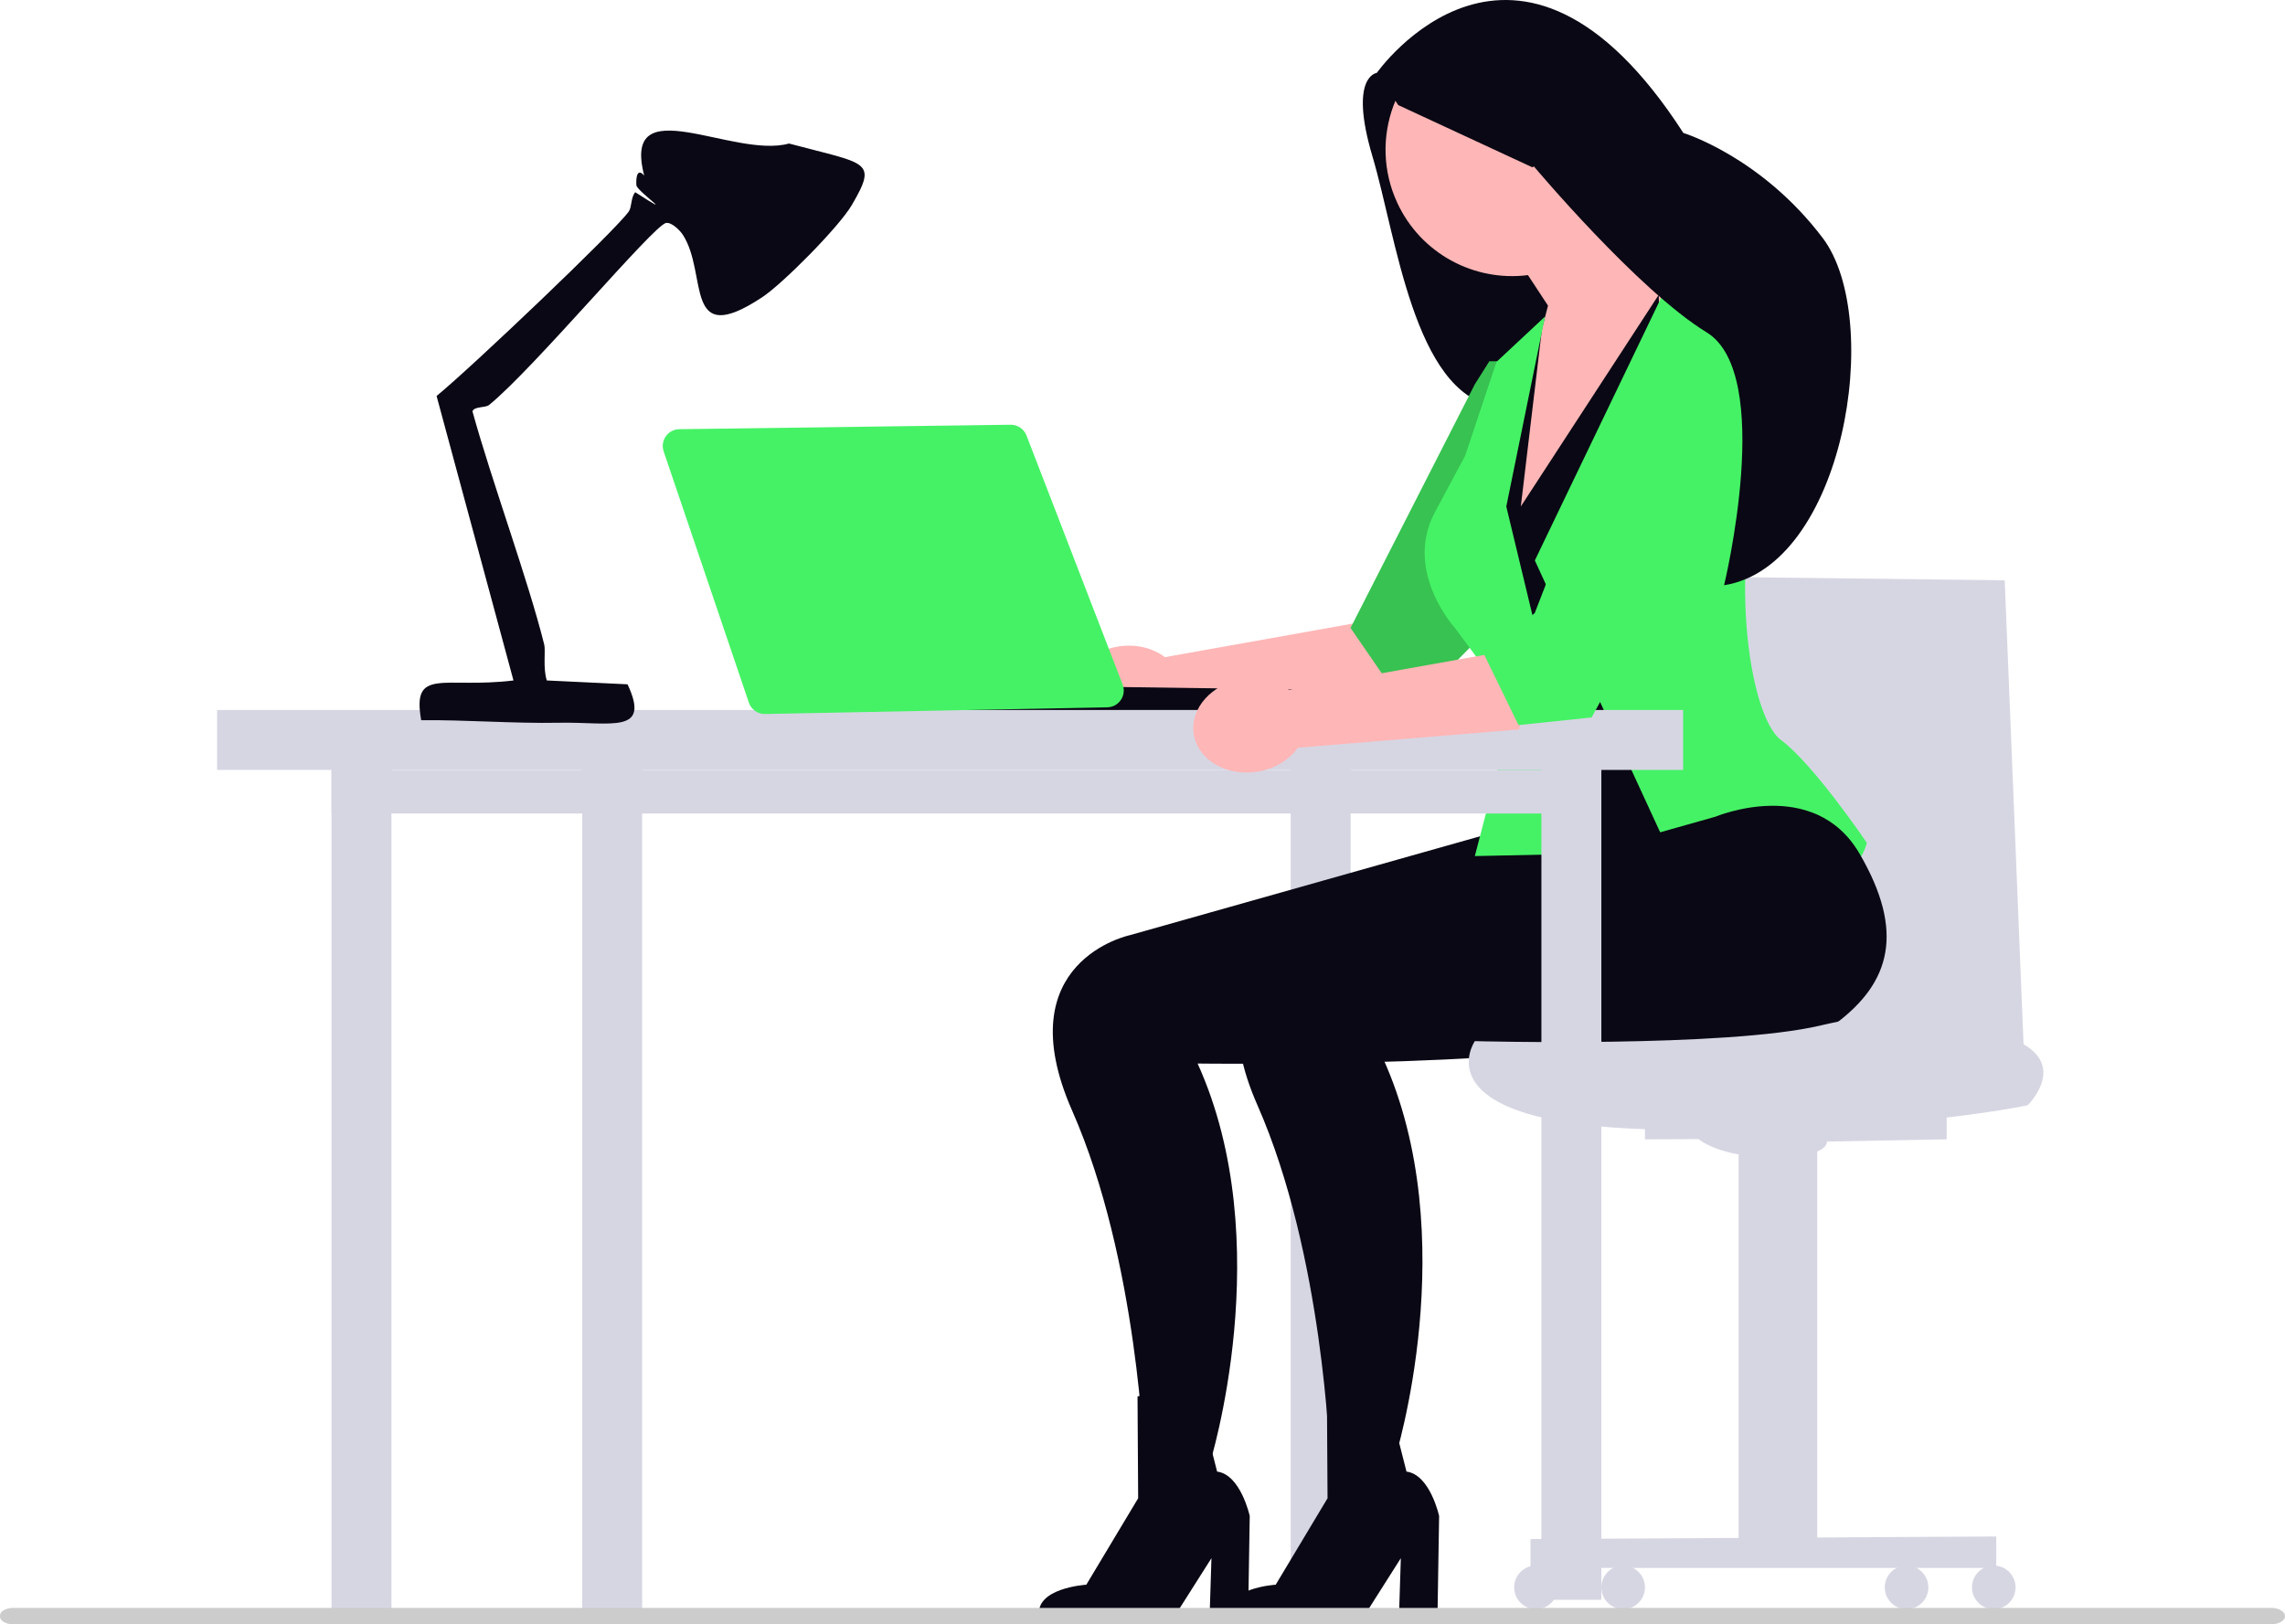 <svg xmlns="http://www.w3.org/2000/svg" width="1025.41" height="728.998" viewBox="0 0 1025.41 728.998" xmlns:xlink="http://www.w3.org/1999/xlink" role="img" artist="Katerina Limpitsouni" source="https://undraw.co/"><path d="M645.741,25.031l-27.9,7.697s-12.69,1.305-1.924,37.52c10.766,36.215,18.61,105.786,54.779,112.176,36.169,6.389,64.998-75.617,64.998-75.617l-89.953-81.775Z" fill="#090814" data-darkreader-inline-fill="" style="--darkreader-inline-fill: #070610;"/><path d="M522.778,294.938l108.955-19.476-5.616,37.257-99.373,8.225c-3.883,5.455-10.483,9.581-18.417,10.791-13.884,2.117-26.559-5.481-28.311-16.971-1.752-11.49,8.083-22.521,21.967-24.638,7.935-1.21,15.465.763,20.796,4.812Z" fill="#ffb6b6" data-darkreader-inline-fill="" style="--darkreader-inline-fill: #5f0000;"/><polygon points="679.218 162.161 668.36 162.161 661.845 172.486 606.078 281.814 631.689 319.065 668.36 281.708 679.218 162.161" fill="#45f265" data-darkreader-inline-fill="" style="--darkreader-inline-fill: currentColor;"/><polygon points="679.218 162.161 668.36 162.161 661.845 172.486 606.078 281.814 631.689 319.065 668.36 281.708 679.218 162.161" opacity=".2"/><path d="M730.061,43.491c-13.085-28.469-46.771-40.94-75.24-27.855-28.469,13.085-40.94,46.771-27.856,75.24,10.612,23.088,34.773,35.651,58.713,32.597l8.998,13.704-27.502,106.065,58.738-58.492,31.343-65.683s-17.399-8.934-30.529-21.991c9.667-15.625,11.582-35.639,3.334-53.584Z" fill="#ffb6b6" data-darkreader-inline-fill="" style="--darkreader-inline-fill: #5f0000;"/><polygon points="899.628 260.434 908.314 474.33 719.391 474.33 719.391 258.32 899.628 260.434" fill="#d6d6e3" data-darkreader-inline-fill="" style="--darkreader-inline-fill: #2b2f31;"/><rect x="148.767" y="333.321" width="26.903" height="392.009" fill="#d6d6e3" data-darkreader-inline-fill="" style="--darkreader-inline-fill: #2b2f31;"/><rect x="261.271" y="333.321" width="26.903" height="392.009" fill="#d6d6e3" data-darkreader-inline-fill="" style="--darkreader-inline-fill: #2b2f31;"/><rect x="579.216" y="333.321" width="26.903" height="392.009" fill="#d6d6e3" data-darkreader-inline-fill="" style="--darkreader-inline-fill: #2b2f31;"/><path d="M686.699,368.974l-179.669,50.739s-55.478,11.603-25.886,78.777,32.401,157.436,32.401,157.436l29.316,1.086s31.05-99.286-5.429-179.694c0,0,179.468,2.434,203.564-15.753s30.808-40.864,10.332-75.995c-20.476-35.13-64.629-16.597-64.629-16.597Z" fill="#090814" data-darkreader-inline-fill="" style="--darkreader-inline-fill: #070610;"/><polygon points="744.364 132.313 682.475 227.318 692.247 145.342 664.017 212.117 706.346 379.868 749.792 374.439 744.364 132.313" fill="#090814" data-darkreader-inline-fill="" style="--darkreader-inline-fill: #070610;"/><path d="M764.45,415.698l-75.682-164.156,59.395-123.572,24.959,12.695s38.449,12.773,20.1,61.137c-18.349,48.364-8.839,119.256,5.972,130.279,14.811,11.023,38.545,46.158,38.545,46.158,0,0-5.45,31.79-73.289,37.459Z" fill="#45f265" data-darkreader-inline-fill="" style="--darkreader-inline-fill: currentColor;"/><path d="M713.419,383.125l-51.574,1.086,17.372-66.822-26.058-35.24s-23.248-25.202-9.464-51.827l13.807-25.805,14.063-42.108,21.767-20.323-17.372,85.233,37.459,155.808Z" fill="#45f265" data-darkreader-inline-fill="" style="--darkreader-inline-fill: currentColor;"/><path d="M769.853,366.528l-179.669,50.739s-55.478,11.603-25.886,78.777,32.401,157.436,32.401,157.436l29.316,1.086s31.05-99.286-5.429-179.694c0,0,179.468,2.434,203.564-15.753,24.096-18.187,30.808-40.864,10.332-75.995-20.476-35.13-64.629-16.597-64.629-16.597Z" fill="#090814" data-darkreader-inline-fill="" style="--darkreader-inline-fill: #070610;"/><polygon points="490.725 308.166 647.226 310.379 653.741 319.065 342.575 319.438 490.725 308.166" fill="#090814" data-darkreader-inline-fill="" style="--darkreader-inline-fill: #070610;"/><rect x="691.719" y="336.838" width="26.903" height="381.165" fill="#d6d6e3" data-darkreader-inline-fill="" style="--darkreader-inline-fill: #2b2f31;"/><rect x="148.767" y="345.549" width="550.29" height="19.566" fill="#d6d6e3" data-darkreader-inline-fill="" style="--darkreader-inline-fill: #2b2f31;"/><path d="M661.845,467.272s-25.707,37.12,80.347,39.63,167.751-10.858,167.751-10.858c0,0,16.862-16.459-1.629-27.226-18.491-10.766-48.969-18.671-91.204-8.605s-155.265,7.057-155.265,7.057Z" fill="#d6d6e3" data-darkreader-inline-fill="" style="--darkreader-inline-fill: #2b2f31;"/><path d="M738.188,499.63v11.714l24.091-.098s9.339,8.336,34.202,8.143c24.863-.193,23.344-7.057,23.344-7.057l53.758-.988v-16.928l-135.394,5.214Z" fill="#d6d6e3" data-darkreader-inline-fill="" style="--darkreader-inline-fill: #2b2f31;"/><polygon points="780.2 504.058 780.2 698.954 815.481 698.954 815.481 503.376 780.2 504.058" fill="#d6d6e3" data-darkreader-inline-fill="" style="--darkreader-inline-fill: #2b2f31;"/><polygon points="686.818 690.734 686.818 703.7 895.828 703.7 895.828 689.585 686.818 690.734" fill="#d6d6e3" data-darkreader-inline-fill="" style="--darkreader-inline-fill: #2b2f31;"/><circle cx="855.583" cy="712.42" r="9.783" fill="#d6d6e3" data-darkreader-inline-fill="" style="--darkreader-inline-fill: #d2cec8;"/><circle cx="894.715" cy="712.42" r="9.783" fill="#d6d6e3" data-darkreader-inline-fill="" style="--darkreader-inline-fill: #d2cec8;"/><circle cx="689.274" cy="712.42" r="9.783" fill="#d6d6e3" data-darkreader-inline-fill="" style="--darkreader-inline-fill: #d2cec8;"/><circle cx="728.405" cy="712.42" r="9.783" fill="#d6d6e3" data-darkreader-inline-fill="" style="--darkreader-inline-fill: #d2cec8;"/><rect x="97.407" y="318.646" width="657.902" height="26.903" fill="#d6d6e3" data-darkreader-inline-fill="" style="--darkreader-inline-fill: #2b2f31;"/><path d="M343.18,320.445c-3.224,0-6.087-2.053-7.124-5.11l-38.243-112.766c-.783-2.307-.425-4.772.982-6.762s3.61-3.15,6.046-3.182l148.68-2.003h.002c3.188,0,6.01,1.936,7.122,4.817l43.138,111.767c.896,2.324.614,4.842-.774,6.908-1.388,2.066-3.612,3.28-6.102,3.329l-153.728,3.003Z" fill="#45f265" data-darkreader-inline-fill="" style="--darkreader-inline-fill: currentColor;"/><path d="M578.46,309.591l108.955-19.476-5.616,37.257-99.373,8.225c-3.883,5.455-10.483,9.581-18.417,10.791-13.884,2.117-26.559-5.481-28.311-16.971-1.752-11.49,8.083-22.521,21.967-24.638,7.935-1.21,15.465.763,20.796,4.812Z" fill="#ffb6b6" data-darkreader-inline-fill="" style="--darkreader-inline-fill: #5f0000;"/><polyline points="770.514 219.933 714.236 321.996 681.442 325.425 665.959 293.637 688.72 275.151 728.625 172.248" fill="#45f265" data-darkreader-inline-fill="" style="--darkreader-inline-fill: currentColor;"/><path d="M595.462,626.709l.28,45.722-23.262,38.798s-23.751,1.427-21.053,14.684l60.495-.252,16.714-26.346-.837,26.348,17.298-1.079.716-44.202s-4.051-18.572-14.639-19.925l-9.859-38.741-25.854,4.994Z" fill="#090814" data-darkreader-inline-fill="" style="--darkreader-inline-fill: #dfdcd8;"/><path d="M510.474,626.709l.28,45.722-23.262,38.798s-23.751,1.427-21.053,14.684l60.495-.252,16.714-26.346-.837,26.348,17.298-1.079.716-44.202s-4.051-18.572-14.639-19.925l-9.859-38.741-25.854,4.994Z" fill="#090814" data-darkreader-inline-fill="" style="--darkreader-inline-fill: #dfdcd8;"/><path d="M1019.817,728.998H5.515c-3.286-.145-5.715-1.794-5.502-3.69-.213-1.876,2.215-3.525,5.502-3.67h1014.303c2.896.205,5.181,1.526,5.537,3.195.464,2.041-1.999,3.896-5.537,4.165Z" fill="#ccc" data-darkreader-inline-fill="" style="--darkreader-inline-fill: #35393b;"/><path d="M617.842,32.728s62.602-89.207,137.575,26.938c0,0,34.926,10.644,62.534,47.141s9.573,147.353-44.255,155.854c0,0,22.942-94.688-7.858-113.523-30.8-18.836-77.449-74.406-77.449-74.406l-.797.327-60.129-27.9-9.621-14.431Z" fill="#090814" data-darkreader-inline-fill="" style="--darkreader-inline-fill: #070610;"/><path d="M382.261,92.017c-5.677,9.727-30.91,35.24-40.26,41.41-35.762,23.599-24.023-10.539-35.659-28.182-1.172-1.777-4.969-5.642-7.477-5.176-5.598,1.041-59.345,65.423-79.369,81.67-1.752,1.421-6.627.511-7.477,2.876,8.646,31.342,24.852,75.211,32.208,104.675.678,2.718-.634,10.497,1.15,16.104l36.234,1.725c10.623,22.62-7.553,16.819-30.482,17.254-20.689.393-41.573-1.331-62.115-1.15-4.287-24.03,10.175-14.008,41.41-17.829l-34.508-127.681c14.872-12.08,80.286-74.273,86.271-82.82,1.392-1.988.844-6.273,2.876-8.627,19.565,12.515,1.93.422.575-2.876-.178-.434-.604-9.217,3.451-4.601-10.302-39.659,40.017-7.381,64.991-14.378,35.051,9.382,39.951,7.441,28.182,27.607Z" fill="#090814" data-darkreader-inline-fill="" style="--darkreader-inline-fill: #070610;"/></svg>